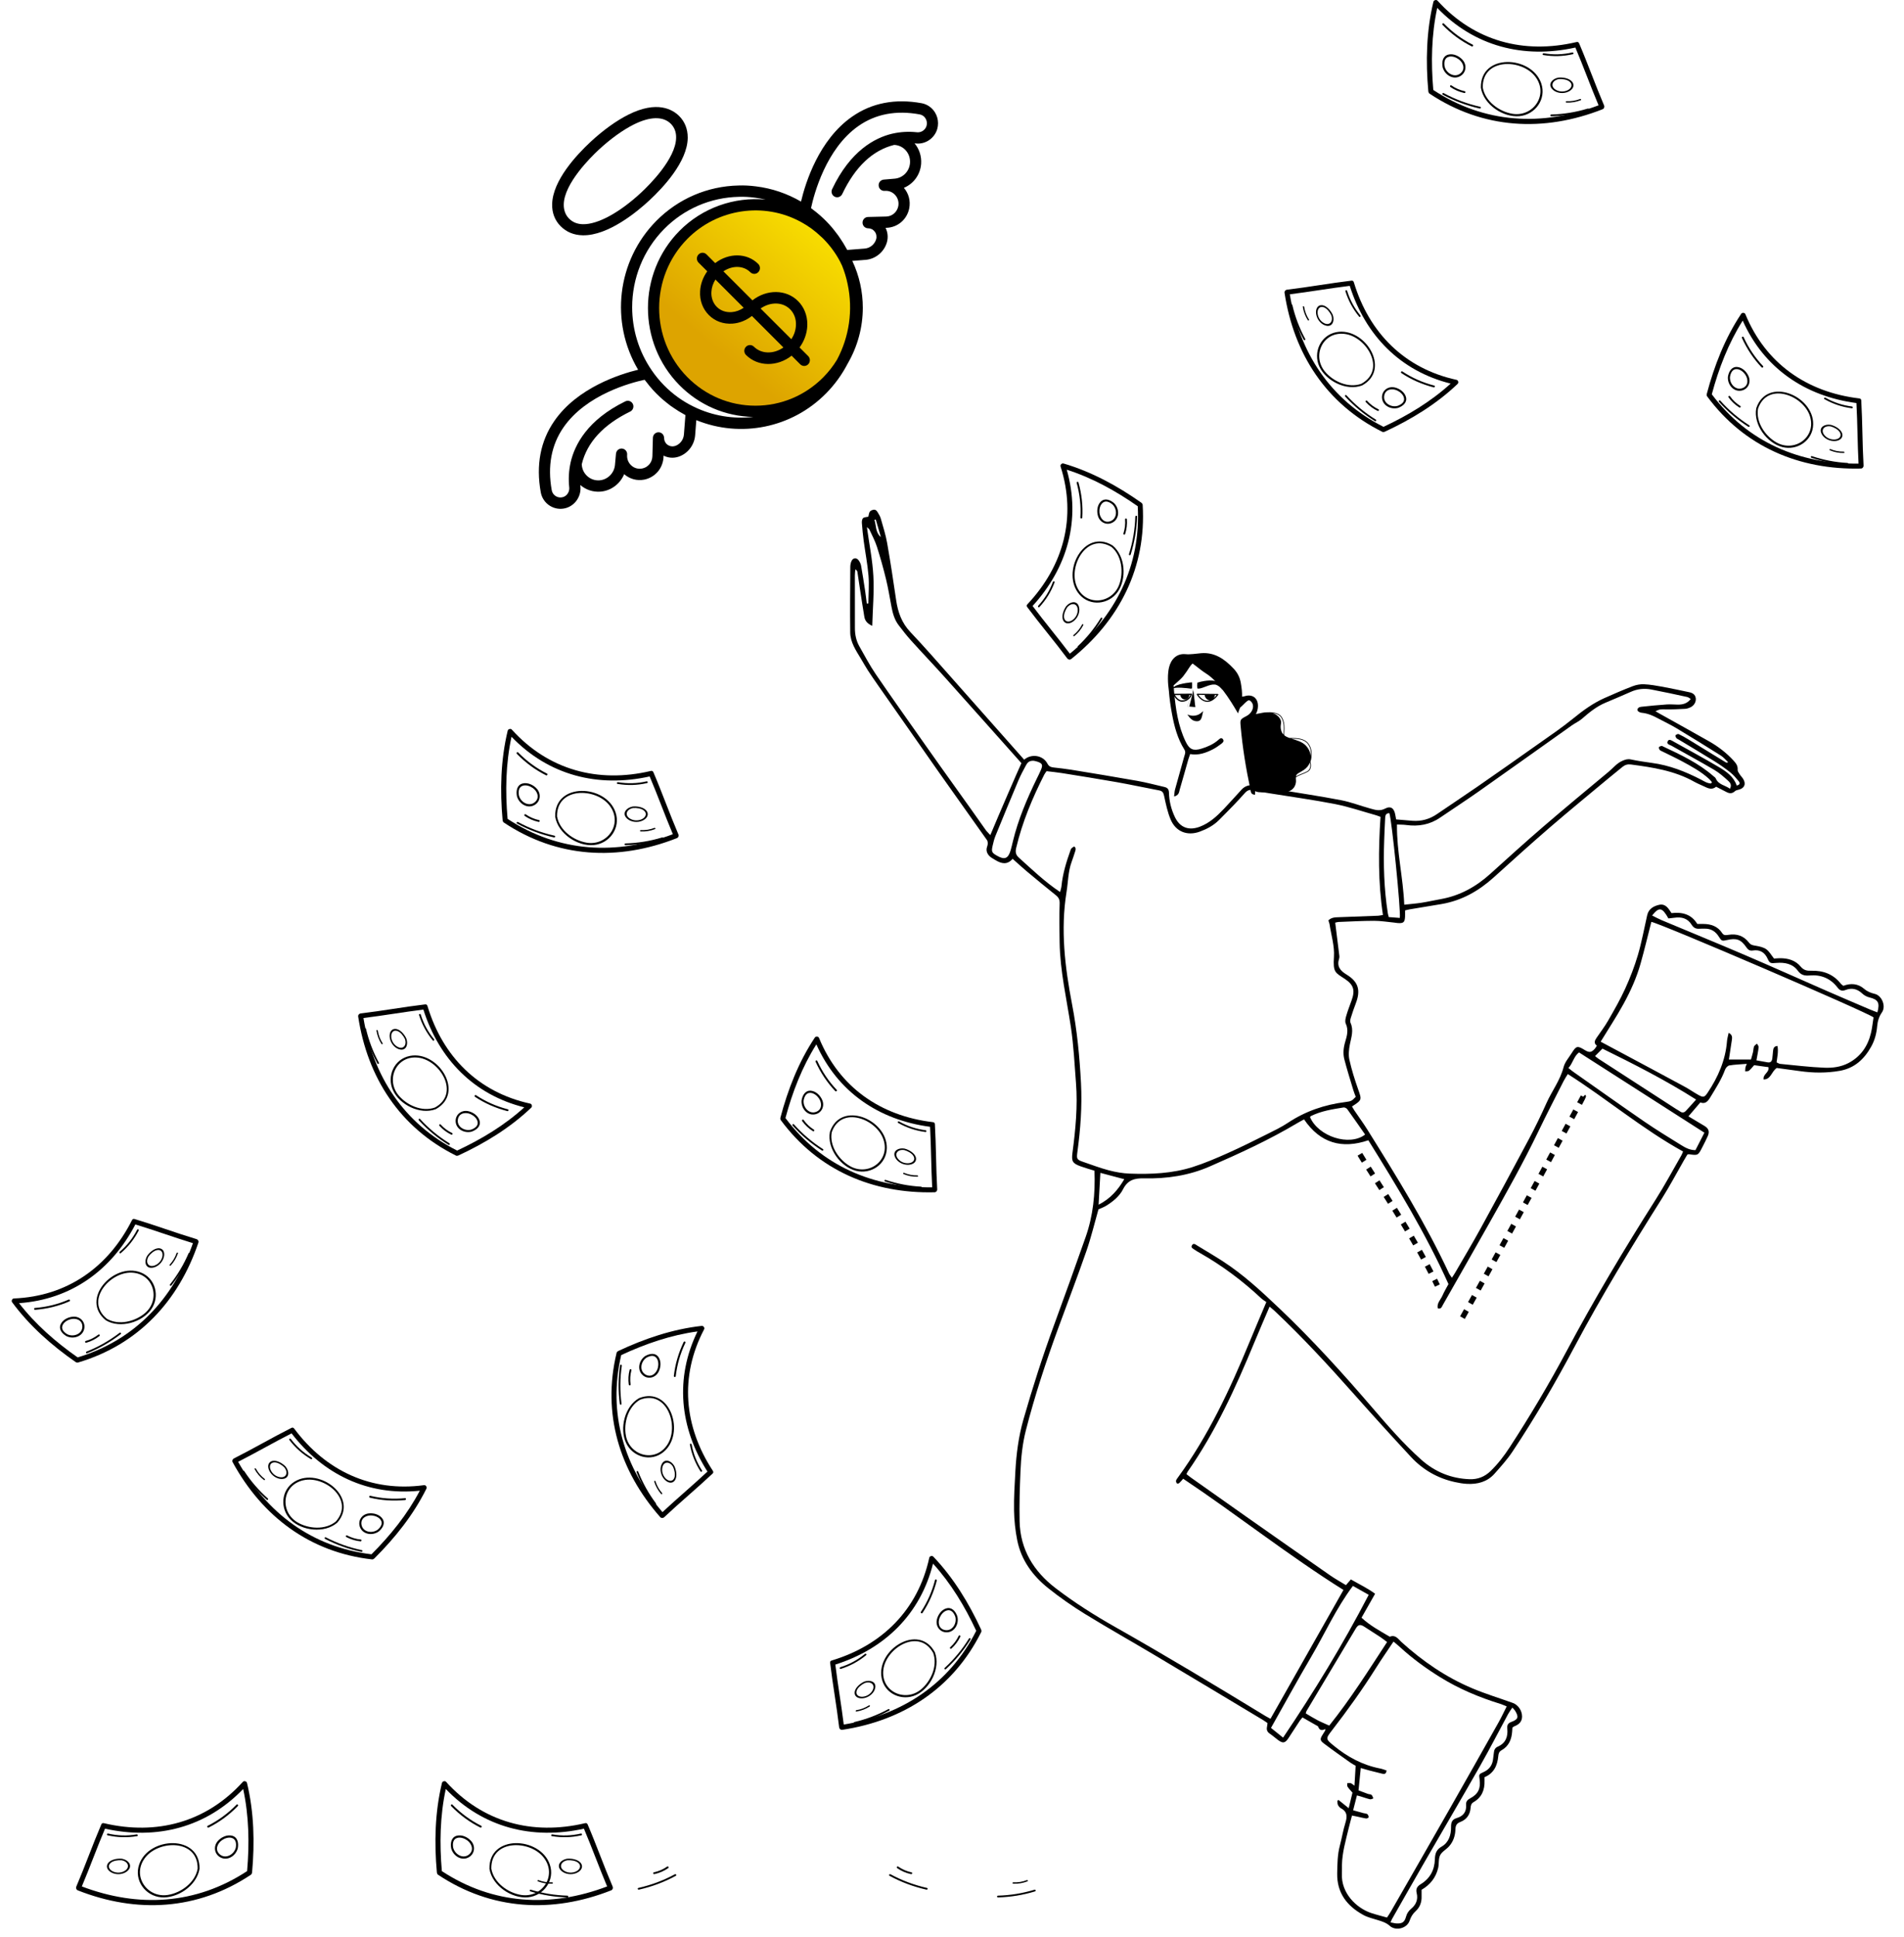 <?xml version="1.0" encoding="UTF-8"?>
<svg xmlns="http://www.w3.org/2000/svg" width="237" height="241" viewBox="0 0 237 241">
  <defs>
    <linearGradient id="lpr51oqipa" x1="22.995%" x2="100%" y1="35.078%" y2="97.859%">
      <stop offset="0%" stop-color="#DDA400"></stop>
      <stop offset="100%" stop-color="#FFED00"></stop>
    </linearGradient>
  </defs>
  <g fill="none" fill-rule="evenodd">
    <g fill="#000" fill-rule="nonzero">
      <path d="M21.09.723c-.03-.127-.115-.194-.211-.214-.098-.039-.212-.027-.306.077C16.121 5.474 10.077 7.07 3.708 5.582c-.012-.003-.023-.003-.034-.005-.12-.039-.25-.006-.315.147C2.29 8.21 1.384 10.76.316 13.245c-.033.076-.034.15-.015.217.02.1.082.193.2.239 7.16 2.803 14.57 2.408 21.05-1.884.086-.057.128-.136.138-.217.005-.016.013-.03.015-.05.328-3.612.243-7.29-.614-10.827zm.01 10.646C14.87 15.434 7.857 15.818.989 13.225c.98-2.313 1.838-4.676 2.822-6.987 6.296 1.391 12.312-.14 16.81-4.797.709 3.253.768 6.618.479 9.928z" transform="scale(-1 1) rotate(50 -163.17 57.132)"></path>
      <path d="M15.304 11.11c.001-.007.005-.013.005-.02.091-4.18-6.167-3.911-7.342-.53-.668 1.922.747 3.8 2.648 3.977 1.961.182 4.34-1.373 4.689-3.416v-.011zm-3.821 3.138c-2.547.422-4.47-2.318-2.788-4.502 1.673-2.17 6.453-2.246 6.386 1.332-.3 1.69-2.018 2.91-3.598 3.17zM4.885 11.66c.654.199 1.434.016 1.812-.47.443-.572-.078-1.183-.823-1.314-.006-.002-.012 0-.018 0l-.012-.003c-.627-.054-1.466.128-1.725.638-.257.506.183.97.766 1.148zM4.5 10.37c.314-.267.888-.348 1.324-.314.816.15 1.067.866.382 1.284-.424.259-.973.286-1.436.071-.475-.22-.685-.688-.27-1.04zM19.966 8.616c.114-.64-.003-1.34-.686-1.522-.615-.164-1.325.165-1.743.635-.585.658-.421 1.64.377 2.013.849.398 1.82-.234 2.052-1.126zm-2.207.713c-.599-.532-.282-1.306.276-1.693.331-.229.781-.388 1.178-.284.539.14.595.698.507 1.192-.22.846-1.257 1.41-1.961.785zM6.753 14.339c-1.521-.043-3-.283-4.45-.72-.137-.04-.196.164-.06.205 1.473.444 2.967.684 4.51.727.143.004.143-.209 0-.212zM3.153 12.605c.555.216 1.135.314 1.74.288.119-.006.12-.169 0-.164-.571.025-1.122-.062-1.647-.266-.108-.042-.202.1-.093.142zM19.825 11.755c-1.386.748-2.859 1.296-4.43 1.649-.15.033-.086.24.064.206 1.591-.357 3.086-.913 4.488-1.67.132-.071.011-.257-.122-.185zM18.893 10.822c-.49.337-1.027.57-1.62.7-.15.033-.086.246.063.213.61-.134 1.174-.375 1.678-.721.122-.084.003-.276-.12-.192zM16.418 6.101c1.31-.651 2.495-1.52 3.55-2.593.106-.107-.051-.28-.156-.173-1.043 1.06-2.214 1.912-3.506 2.556-.13.063-.017.275.112.21zM7.647 6.934c-1.162.194-2.306.16-3.452-.1-.152-.034-.217.175-.065.209 1.187.268 2.379.3 3.582.1.153-.026.088-.235-.065-.21z" transform="scale(-1 1) rotate(50 -163.17 57.132)"></path>
    </g>
    <g fill="#000" fill-rule="nonzero">
      <path d="M20.802.427c-.03-.127-.115-.194-.212-.215-.097-.038-.211-.026-.305.077C15.833 5.177 9.788 6.774 3.42 5.285l-.035-.004c-.119-.039-.249-.006-.315.147-1.068 2.485-1.974 5.036-3.043 7.52-.033.077-.033.151-.015.218.02.1.083.192.2.238 7.161 2.804 14.57 2.409 21.05-1.883.086-.057.129-.136.139-.217.005-.017.013-.03.015-.05.328-3.612.243-7.291-.614-10.828zm.01 10.646C14.582 15.137 7.569 15.522.7 12.928c.98-2.312 1.838-4.675 2.822-6.986 6.296 1.391 12.312-.141 16.81-4.797.71 3.253.768 6.618.48 9.928z" transform="rotate(60 -75.519 108.364)"></path>
      <path d="M15.016 10.813c0-.006.004-.012.004-.02.092-4.18-6.167-3.91-7.341-.53-.668 1.923.746 3.801 2.648 3.978 1.96.182 4.34-1.373 4.689-3.416v-.012zm-3.821 3.14c-2.548.421-4.471-2.32-2.789-4.503 1.673-2.17 6.454-2.246 6.386 1.331-.3 1.691-2.018 2.91-3.597 3.171zM4.597 11.363c.654.2 1.433.017 1.811-.47.444-.571-.077-1.182-.822-1.313-.007-.002-.012 0-.019 0-.004-.001-.007-.003-.012-.003-.626-.054-1.465.127-1.725.638-.257.506.183.97.767 1.148zm-.385-1.288c.313-.267.887-.348 1.324-.315.815.15 1.067.867.382 1.284-.424.26-.973.287-1.437.072-.474-.22-.684-.688-.27-1.04zM19.677 8.32c.114-.64-.003-1.341-.685-1.523-.615-.163-1.325.166-1.743.636-.585.657-.422 1.64.377 2.013.848.398 1.819-.235 2.051-1.126zm-2.206.713c-.6-.532-.282-1.306.276-1.693.33-.23.78-.388 1.177-.284.54.14.596.698.508 1.192-.22.846-1.258 1.41-1.961.785zM6.465 14.043c-1.522-.043-3-.283-4.45-.72-.137-.041-.197.164-.06.205 1.472.443 2.967.683 4.509.727.144.003.144-.209 0-.212zM2.865 12.309c.555.215 1.135.314 1.74.287.118-.005.12-.168 0-.163-.572.025-1.123-.062-1.647-.266-.108-.042-.202.1-.093.142zM19.536 11.459c-1.385.748-2.858 1.296-4.43 1.648-.149.034-.086.24.065.207 1.59-.357 3.085-.913 4.487-1.67.132-.071.012-.257-.122-.185zM18.605 10.526c-.49.337-1.027.57-1.621.7-.15.033-.086.245.064.213.61-.134 1.173-.375 1.677-.722.122-.084.004-.276-.12-.19zM16.13 5.805c1.31-.651 2.495-1.52 3.55-2.594.106-.106-.051-.28-.156-.173C18.48 4.1 17.31 4.951 16.018 5.595c-.13.063-.017.275.111.21zM7.359 6.638c-1.162.193-2.306.16-3.452-.1-.152-.034-.217.175-.065.209 1.186.268 2.378.3 3.581.1.153-.026.089-.235-.064-.21z" transform="rotate(60 -75.519 108.364)"></path>
    </g>
    <g fill="#000" fill-rule="nonzero">
      <path d="M20.802.427c-.03-.127-.115-.194-.212-.215-.097-.038-.211-.026-.305.077C15.833 5.177 9.788 6.774 3.42 5.285l-.035-.004c-.119-.039-.249-.006-.315.147-1.068 2.485-1.974 5.036-3.043 7.52-.033.077-.033.151-.015.218.02.1.083.192.2.238 7.161 2.804 14.57 2.409 21.05-1.883.086-.057.129-.136.139-.217.005-.017.013-.03.015-.05.328-3.612.243-7.291-.614-10.828zm.01 10.646C14.582 15.137 7.569 15.522.7 12.928c.98-2.312 1.838-4.675 2.822-6.986 6.296 1.391 12.312-.141 16.81-4.797.71 3.253.768 6.618.48 9.928z" transform="rotate(60 60.113 163.204)"></path>
      <path d="M15.016 10.813c0-.006.004-.012.004-.02.092-4.18-6.167-3.91-7.341-.53-.668 1.923.746 3.801 2.648 3.978 1.96.182 4.34-1.373 4.689-3.416v-.012zm-3.821 3.14c-2.548.421-4.471-2.32-2.789-4.503 1.673-2.17 6.454-2.246 6.386 1.331-.3 1.691-2.018 2.91-3.597 3.171zM4.597 11.363c.654.2 1.433.017 1.811-.47.444-.571-.077-1.182-.822-1.313-.007-.002-.012 0-.019 0-.004-.001-.007-.003-.012-.003-.626-.054-1.465.127-1.725.638-.257.506.183.97.767 1.148zm-.385-1.288c.313-.267.887-.348 1.324-.315.815.15 1.067.867.382 1.284-.424.26-.973.287-1.437.072-.474-.22-.684-.688-.27-1.04zM19.677 8.32c.114-.64-.003-1.341-.685-1.523-.615-.163-1.325.166-1.743.636-.585.657-.422 1.64.377 2.013.848.398 1.819-.235 2.051-1.126zm-2.206.713c-.6-.532-.282-1.306.276-1.693.33-.23.78-.388 1.177-.284.54.14.596.698.508 1.192-.22.846-1.258 1.41-1.961.785zM6.465 14.043c-1.522-.043-3-.283-4.45-.72-.137-.041-.197.164-.06.205 1.472.443 2.967.683 4.509.727.144.003.144-.209 0-.212zM2.865 12.309c.555.215 1.135.314 1.74.287.118-.005.12-.168 0-.163-.572.025-1.123-.062-1.647-.266-.108-.042-.202.1-.093.142zM19.536 11.459c-1.385.748-2.858 1.296-4.43 1.648-.149.034-.086.24.065.207 1.59-.357 3.085-.913 4.487-1.67.132-.071.012-.257-.122-.185zM18.605 10.526c-.49.337-1.027.57-1.621.7-.15.033-.086.245.064.213.61-.134 1.173-.375 1.677-.722.122-.084.004-.276-.12-.19zM16.13 5.805c1.31-.651 2.495-1.52 3.55-2.594.106-.106-.051-.28-.156-.173C18.48 4.1 17.31 4.951 16.018 5.595c-.13.063-.017.275.111.21zM7.359 6.638c-1.162.193-2.306.16-3.452-.1-.152-.034-.217.175-.065.209 1.186.268 2.378.3 3.581.1.153-.026.089-.235-.064-.21z" transform="rotate(60 60.113 163.204)"></path>
    </g>
    <g fill="#000" fill-rule="nonzero">
      <path d="M21.28.241c-.033-.13-.119-.2-.218-.22-.1-.04-.216-.027-.312.079C16.196 5.128 10.013 6.77 3.498 5.24c-.012-.003-.024-.003-.035-.005-.122-.04-.255-.006-.322.151-1.093 2.556-2.02 5.18-3.113 7.737-.034.078-.035.155-.015.223.02.103.084.198.205.246 7.324 2.884 14.903 2.477 21.532-1.938.088-.059.13-.14.141-.223.005-.017.014-.032.016-.052.335-3.715.248-7.5-.628-11.138zm.009 10.953C14.917 15.374 7.743 15.77.716 13.102c1.002-2.379 1.88-4.81 2.887-7.187 6.44 1.43 12.594-.145 17.195-4.935.726 3.346.786 6.808.49 10.214z" transform="matrix(-1 0 0 1 84.47 90.682)"></path>
      <path d="M15.36 10.926c0-.007.005-.012.005-.02.093-4.3-6.309-4.024-7.51-.545-.684 1.977.764 3.91 2.709 4.09 2.005.188 4.44-1.411 4.796-3.513v-.012zm-3.909 3.23c-2.605.433-4.573-2.386-2.852-4.632 1.711-2.233 6.602-2.311 6.532 1.37-.306 1.739-2.064 2.993-3.68 3.261zM4.702 11.492c.67.205 1.467.017 1.853-.483.454-.589-.079-1.217-.841-1.352-.007-.002-.013 0-.02 0-.004 0-.007-.003-.012-.003-.64-.055-1.498.131-1.764.657-.263.52.187.998.784 1.18zm-.394-1.325c.32-.275.908-.359 1.354-.324.835.155 1.092.891.392 1.321-.434.267-.996.294-1.47.074-.485-.227-.7-.708-.276-1.071zM20.128 8.36c.117-.658-.003-1.378-.7-1.565-.63-.168-1.356.17-1.784.654-.598.676-.43 1.687.386 2.07.868.41 1.86-.24 2.098-1.158zm-2.257.735c-.613-.547-.288-1.344.283-1.742.338-.236.798-.4 1.204-.292.552.144.61.718.52 1.226-.226.87-1.287 1.45-2.007.808zM6.613 14.248c-1.556-.044-3.069-.29-4.552-.74-.14-.042-.2.168-.06.21 1.505.457 3.033.704 4.61.749.148.003.148-.215.002-.219zM2.93 12.464c.568.222 1.161.324 1.78.297.122-.006.123-.174 0-.169-.584.026-1.148-.063-1.684-.273-.11-.043-.207.102-.095.145zM19.984 11.59c-1.417.77-2.924 1.333-4.53 1.696-.154.035-.09.247.065.213 1.627-.368 3.156-.94 4.59-1.719.135-.073.012-.264-.125-.19zM19.031 10.63c-.5.347-1.05.587-1.658.72-.152.034-.087.253.065.22.625-.138 1.2-.386 1.716-.743.126-.086.004-.284-.123-.196zM16.5 5.774c1.34-.67 2.552-1.563 3.632-2.668.108-.11-.053-.288-.16-.178-1.068 1.091-2.265 1.967-3.587 2.63-.133.065-.018.282.114.216zM7.528 6.63c-1.189.2-2.36.165-3.532-.102-.155-.035-.221.18-.066.215 1.214.276 2.433.308 3.664.102.156-.026.09-.24-.067-.214z" transform="matrix(-1 0 0 1 84.47 90.682)"></path>
    </g>
    <g fill="#000" fill-rule="nonzero">
      <path d="M21.28.241c-.033-.13-.119-.2-.218-.22-.1-.04-.216-.027-.312.079C16.196 5.128 10.013 6.77 3.498 5.24c-.012-.003-.024-.003-.035-.005-.122-.04-.255-.006-.322.151-1.093 2.556-2.02 5.18-3.113 7.737-.034.078-.035.155-.015.223.02.103.084.198.205.246 7.324 2.884 14.903 2.477 21.532-1.938.088-.059.13-.14.141-.223.005-.017.014-.032.016-.052.335-3.715.248-7.5-.628-11.138zm.009 10.953C14.917 15.374 7.743 15.77.716 13.102c1.002-2.379 1.88-4.81 2.887-7.187 6.44 1.43 12.594-.145 17.195-4.935.726 3.346.786 6.808.49 10.214z" transform="matrix(-1 0 0 1 199.698 0)"></path>
      <path d="M15.36 10.926c0-.007.005-.012.005-.02.093-4.3-6.309-4.024-7.51-.545-.684 1.977.764 3.91 2.709 4.09 2.005.188 4.44-1.411 4.796-3.513v-.012zm-3.909 3.23c-2.605.433-4.573-2.386-2.852-4.632 1.711-2.233 6.602-2.311 6.532 1.37-.306 1.739-2.064 2.993-3.68 3.261zM4.702 11.492c.67.205 1.467.017 1.853-.483.454-.589-.079-1.217-.841-1.352-.007-.002-.013 0-.02 0-.004 0-.007-.003-.012-.003-.64-.055-1.498.131-1.764.657-.263.52.187.998.784 1.18zm-.394-1.325c.32-.275.908-.359 1.354-.324.835.155 1.092.891.392 1.321-.434.267-.996.294-1.47.074-.485-.227-.7-.708-.276-1.071zM20.128 8.36c.117-.658-.003-1.378-.7-1.565-.63-.168-1.356.17-1.784.654-.598.676-.43 1.687.386 2.07.868.41 1.86-.24 2.098-1.158zm-2.257.735c-.613-.547-.288-1.344.283-1.742.338-.236.798-.4 1.204-.292.552.144.61.718.52 1.226-.226.87-1.287 1.45-2.007.808zM6.613 14.248c-1.556-.044-3.069-.29-4.552-.74-.14-.042-.2.168-.06.21 1.505.457 3.033.704 4.61.749.148.003.148-.215.002-.219zM2.93 12.464c.568.222 1.161.324 1.78.297.122-.006.123-.174 0-.169-.584.026-1.148-.063-1.684-.273-.11-.043-.207.102-.095.145zM19.984 11.59c-1.417.77-2.924 1.333-4.53 1.696-.154.035-.09.247.065.213 1.627-.368 3.156-.94 4.59-1.719.135-.073.012-.264-.125-.19zM19.031 10.63c-.5.347-1.05.587-1.658.72-.152.034-.087.253.065.22.625-.138 1.2-.386 1.716-.743.126-.086.004-.284-.123-.196zM16.5 5.774c1.34-.67 2.552-1.563 3.632-2.668.108-.11-.053-.288-.16-.178-1.068 1.091-2.265 1.967-3.587 2.63-.133.065-.018.282.114.216zM7.528 6.63c-1.189.2-2.36.165-3.532-.102-.155-.035-.221.18-.066.215 1.214.276 2.433.308 3.664.102.156-.026.09-.24-.067-.214z" transform="matrix(-1 0 0 1 199.698 0)"></path>
    </g>
    <g fill="#000" fill-rule="nonzero">
      <path d="M20.922.48c-.031-.126-.116-.193-.212-.213-.098-.039-.212-.027-.306.077C15.953 5.232 9.908 6.829 3.54 5.34c-.013-.003-.024-.003-.035-.005-.12-.039-.25-.006-.315.147-1.068 2.485-1.975 5.036-3.043 7.521-.033.076-.034.15-.015.217.02.1.082.193.2.239 7.16 2.803 14.57 2.408 21.05-1.884.086-.057.128-.136.138-.216.005-.017.014-.031.015-.051.328-3.612.243-7.29-.613-10.827zm.01 10.648C14.701 15.192 7.688 15.576.82 12.983c.98-2.313 1.838-4.676 2.822-6.987 6.296 1.391 12.312-.14 16.81-4.797.709 3.253.768 6.618.48 9.928z" transform="scale(-1 1) rotate(-20 324.447 411.702)"></path>
      <path d="M15.135 10.868c.001-.007.005-.013.005-.02.091-4.18-6.167-3.911-7.342-.53-.668 1.922.747 3.8 2.648 3.977 1.961.182 4.341-1.373 4.69-3.416 0-.004-.002-.008 0-.011zm-3.82 3.138c-2.548.422-4.472-2.318-2.79-4.502 1.674-2.17 6.455-2.246 6.387 1.332-.3 1.69-2.018 2.91-3.598 3.17zM4.716 11.417c.654.2 1.434.017 1.812-.47.444-.571-.077-1.182-.823-1.313-.006-.002-.012 0-.018 0-.005 0-.008-.003-.012-.003-.626-.054-1.466.128-1.725.638-.257.506.183.97.766 1.148zm-.385-1.288c.314-.266.888-.348 1.324-.314.816.15 1.067.866.383 1.284-.425.26-.974.286-1.437.071-.474-.22-.685-.688-.27-1.04zM19.797 8.374c.114-.64-.003-1.34-.685-1.522-.616-.164-1.326.165-1.744.635-.584.658-.421 1.64.377 2.013.849.398 1.82-.234 2.052-1.126zm-2.207.713c-.599-.532-.281-1.306.276-1.693.331-.229.781-.388 1.178-.284.54.14.596.698.507 1.192-.22.846-1.257 1.41-1.96.785zM6.584 14.097c-1.521-.043-3-.283-4.45-.72-.137-.04-.196.164-.06.205 1.473.444 2.967.684 4.51.727.143.004.143-.209 0-.212zM2.984 12.363c.555.216 1.135.314 1.74.288.12-.006.12-.169 0-.164-.571.025-1.122-.061-1.646-.265-.108-.043-.202.099-.094.14zM19.656 11.513c-1.385.748-2.859 1.296-4.43 1.649-.15.033-.086.24.065.206 1.59-.357 3.085-.913 4.487-1.67.132-.071.011-.257-.122-.185zM18.724 10.58c-.49.337-1.027.57-1.62.7-.15.033-.086.246.063.213.611-.134 1.174-.375 1.678-.721.122-.084.004-.276-.12-.192zM16.25 5.86c1.31-.652 2.494-1.52 3.55-2.594.106-.107-.052-.28-.157-.173-1.043 1.06-2.214 1.912-3.506 2.556-.13.063-.017.275.112.21zM7.478 6.692c-1.161.194-2.306.16-3.452-.1-.152-.034-.216.175-.065.209 1.187.268 2.379.3 3.582.1.153-.026.088-.234-.065-.21z" transform="scale(-1 1) rotate(-20 324.447 411.702)"></path>
    </g>
    <g fill="#000" fill-rule="nonzero">
      <path d="M20.922.48c-.031-.126-.116-.193-.212-.213-.098-.039-.212-.027-.306.077C15.953 5.232 9.908 6.829 3.54 5.34c-.013-.003-.024-.003-.035-.005-.12-.039-.25-.006-.315.147-1.068 2.485-1.975 5.036-3.043 7.521-.033.076-.034.15-.015.217.02.1.082.193.2.239 7.16 2.803 14.57 2.408 21.05-1.884.086-.057.128-.136.138-.216.005-.017.014-.031.015-.051.328-3.612.243-7.29-.613-10.827zm.01 10.648C14.701 15.192 7.688 15.576.82 12.983c.98-2.313 1.838-4.676 2.822-6.987 6.296 1.391 12.312-.14 16.81-4.797.709 3.253.768 6.618.48 9.928z" transform="scale(-1 1) rotate(-20 11.472 693.655)"></path>
      <path d="M15.135 10.868c.001-.007.005-.013.005-.02.091-4.18-6.167-3.911-7.342-.53-.668 1.922.747 3.8 2.648 3.977 1.961.182 4.341-1.373 4.69-3.416 0-.004-.002-.008 0-.011zm-3.82 3.138c-2.548.422-4.472-2.318-2.79-4.502 1.674-2.17 6.455-2.246 6.387 1.332-.3 1.69-2.018 2.91-3.598 3.17zM4.716 11.417c.654.2 1.434.017 1.812-.47.444-.571-.077-1.182-.823-1.313-.006-.002-.012 0-.018 0-.005 0-.008-.003-.012-.003-.626-.054-1.466.128-1.725.638-.257.506.183.97.766 1.148zm-.385-1.288c.314-.266.888-.348 1.324-.314.816.15 1.067.866.383 1.284-.425.26-.974.286-1.437.071-.474-.22-.685-.688-.27-1.04zM19.797 8.374c.114-.64-.003-1.34-.685-1.522-.616-.164-1.326.165-1.744.635-.584.658-.421 1.64.377 2.013.849.398 1.82-.234 2.052-1.126zm-2.207.713c-.599-.532-.281-1.306.276-1.693.331-.229.781-.388 1.178-.284.54.14.596.698.507 1.192-.22.846-1.257 1.41-1.96.785zM6.584 14.097c-1.521-.043-3-.283-4.45-.72-.137-.04-.196.164-.06.205 1.473.444 2.967.684 4.51.727.143.004.143-.209 0-.212zM2.984 12.363c.555.216 1.135.314 1.74.288.12-.006.12-.169 0-.164-.571.025-1.122-.061-1.646-.265-.108-.043-.202.099-.094.14zM19.656 11.513c-1.385.748-2.859 1.296-4.43 1.649-.15.033-.086.24.065.206 1.59-.357 3.085-.913 4.487-1.67.132-.071.011-.257-.122-.185zM18.724 10.58c-.49.337-1.027.57-1.62.7-.15.033-.086.246.063.213.611-.134 1.174-.375 1.678-.721.122-.084.004-.276-.12-.192zM16.25 5.86c1.31-.652 2.494-1.52 3.55-2.594.106-.107-.052-.28-.157-.173-1.043 1.06-2.214 1.912-3.506 2.556-.13.063-.017.275.112.21zM7.478 6.692c-1.161.194-2.306.16-3.452-.1-.152-.034-.216.175-.065.209 1.187.268 2.379.3 3.582.1.153-.026.088-.234-.065-.21z" transform="scale(-1 1) rotate(-20 11.472 693.655)"></path>
    </g>
    <g fill="#000" fill-rule="nonzero">
      <path d="M21.28.241c-.033-.13-.119-.2-.218-.22-.1-.04-.216-.027-.312.079C16.196 5.128 10.013 6.77 3.498 5.24c-.012-.003-.024-.003-.035-.005-.122-.04-.255-.006-.322.151-1.093 2.556-2.02 5.18-3.113 7.737-.034.078-.035.155-.015.223.02.103.084.198.205.246 7.324 2.884 14.903 2.477 21.532-1.938.088-.059.13-.14.141-.223.005-.017.014-.032.016-.052.335-3.715.248-7.5-.628-11.138zm.009 10.953C14.917 15.374 7.743 15.77.716 13.102c1.002-2.379 1.88-4.81 2.887-7.187 6.44 1.43 12.594-.145 17.195-4.935.726 3.346.786 6.808.49 10.214z" transform="translate(9.47 221.59)"></path>
      <path d="M15.36 10.926c0-.007.005-.012.005-.02.093-4.3-6.309-4.024-7.51-.545-.684 1.977.764 3.91 2.709 4.09 2.005.188 4.44-1.411 4.796-3.513v-.012zm-3.909 3.23c-2.605.433-4.573-2.386-2.852-4.632 1.711-2.233 6.602-2.311 6.532 1.37-.306 1.739-2.064 2.993-3.68 3.261zM4.702 11.492c.67.205 1.467.017 1.853-.483.454-.589-.079-1.217-.841-1.352-.007-.002-.013 0-.02 0-.004 0-.007-.003-.012-.003-.64-.055-1.498.131-1.764.657-.263.52.187.998.784 1.18zm-.394-1.325c.32-.275.908-.359 1.354-.324.835.155 1.092.891.392 1.321-.434.267-.996.294-1.47.074-.485-.227-.7-.708-.276-1.071zM20.128 8.36c.117-.658-.003-1.378-.7-1.565-.63-.168-1.356.17-1.784.654-.598.676-.43 1.687.386 2.07.868.41 1.86-.24 2.098-1.158zm-2.257.735c-.613-.547-.288-1.344.283-1.742.338-.236.798-.4 1.204-.292.552.144.61.718.52 1.226-.226.87-1.287 1.45-2.007.808zM61.158 14.248c-1.556-.044-3.068-.29-4.552-.74-.14-.042-.2.168-.06.21 1.505.457 3.034.704 4.611.749.148.003.148-.215.001-.219zM57.476 12.464c.567.222 1.16.324 1.78.297.121-.006.122-.174 0-.169-.585.026-1.149-.063-1.685-.273-.11-.043-.206.102-.095.145zM74.53 11.59c-1.417.77-2.924 1.333-4.531 1.696-.154.035-.089.247.065.213 1.627-.368 3.156-.94 4.59-1.719.136-.073.012-.264-.124-.19zM73.577 10.63c-.501.347-1.051.587-1.658.72-.153.034-.088.253.065.22.625-.138 1.2-.386 1.716-.743.125-.086.004-.284-.123-.196zM16.5 5.774c1.34-.67 2.552-1.563 3.632-2.668.108-.11-.053-.288-.16-.178-1.068 1.091-2.265 1.967-3.587 2.63-.133.065-.018.282.114.216zM7.528 6.63c-1.189.2-2.36.165-3.532-.102-.155-.035-.221.18-.066.215 1.214.276 2.433.308 3.664.102.156-.026.09-.24-.067-.214z" transform="translate(9.47 221.59)"></path>
    </g>
    <g fill="#000" fill-rule="nonzero">
      <path d="M21.049.354c-.031-.127-.116-.194-.212-.214-.098-.039-.212-.027-.306.077C16.08 5.105 10.035 6.702 3.667 5.213c-.013-.003-.024-.003-.035-.005-.12-.039-.25-.006-.315.147C2.249 7.84 1.342 10.391.274 12.876c-.033.076-.034.15-.015.217.02.1.082.193.2.239 7.16 2.804 14.57 2.408 21.05-1.883.086-.058.128-.137.138-.217.005-.017.014-.031.015-.051.328-3.612.243-7.29-.613-10.827zM21.059 11c-6.23 4.064-13.243 4.448-20.112 1.855.98-2.313 1.838-4.676 2.822-6.987 6.296 1.391 12.312-.14 16.81-4.797.709 3.253.768 6.618.48 9.929z" transform="scale(-1 1) rotate(-70 84.396 160.047)"></path>
      <path d="M15.262 10.74c.001-.006.005-.012.005-.02.091-4.179-6.167-3.91-7.342-.529-.668 1.922.747 3.8 2.648 3.977 1.961.182 4.341-1.373 4.69-3.416 0-.004-.002-.008 0-.011zm-3.82 3.14c-2.548.421-4.472-2.32-2.79-4.503 1.674-2.17 6.454-2.246 6.387 1.332-.3 1.69-2.018 2.91-3.598 3.17zM4.843 11.29c.654.2 1.434.017 1.812-.47.444-.571-.077-1.182-.823-1.313-.006-.002-.012 0-.018 0-.005 0-.008-.003-.012-.003-.626-.054-1.466.128-1.725.638-.257.506.183.97.766 1.148zm-.385-1.288c.314-.266.888-.348 1.324-.314.816.15 1.067.866.382 1.284-.424.26-.973.286-1.436.072-.474-.221-.685-.689-.27-1.042zM19.924 8.247c.114-.64-.003-1.34-.685-1.522-.616-.164-1.326.165-1.744.635-.584.658-.421 1.64.377 2.013.849.398 1.82-.234 2.052-1.126zm-2.207.713c-.599-.532-.281-1.306.276-1.693.331-.229.781-.388 1.178-.284.54.14.596.698.507 1.192-.22.846-1.257 1.41-1.96.785zM6.711 13.97c-1.521-.043-3-.283-4.45-.72-.137-.04-.196.164-.06.205 1.473.444 2.967.684 4.51.727.143.004.143-.209 0-.212zM3.111 12.236c.555.216 1.135.314 1.74.288.119-.006.12-.169 0-.164-.571.025-1.122-.061-1.646-.265-.108-.043-.202.099-.094.14zM19.783 11.386c-1.386.748-2.859 1.296-4.43 1.649-.15.033-.086.24.065.206 1.59-.357 3.085-.913 4.487-1.67.132-.07.011-.257-.122-.185zM18.851 10.453c-.49.337-1.027.57-1.62.7-.15.033-.086.246.063.214.611-.134 1.174-.376 1.678-.722.122-.084.004-.276-.12-.192zM16.376 5.733c1.31-.652 2.495-1.52 3.551-2.594.106-.107-.052-.28-.157-.173-1.043 1.06-2.214 1.912-3.506 2.556-.13.063-.017.275.112.21zM7.605 6.565c-1.161.194-2.306.16-3.452-.1-.152-.034-.216.175-.065.21 1.187.267 2.379.299 3.582.099.153-.026.088-.234-.065-.21z" transform="scale(-1 1) rotate(-70 84.396 160.047)"></path>
    </g>
    <g fill="#000" fill-rule="nonzero">
      <path d="M74.46.241c-.03-.13-.117-.2-.216-.22-.1-.04-.216-.027-.312.079C69.378 5.128 63.194 6.77 56.68 5.24c-.012-.003-.024-.003-.035-.005-.122-.04-.255-.006-.322.151-1.093 2.556-2.02 5.18-3.113 7.737-.034.078-.035.155-.016.223.02.103.085.198.206.246 7.324 2.884 14.903 2.477 21.531-1.938.089-.059.132-.14.142-.223.005-.017.014-.032.016-.052.335-3.715.248-7.5-.628-11.138zm.01 10.953c-6.37 4.18-13.546 4.576-20.572 1.908 1.002-2.379 1.88-4.81 2.887-7.187C63.225 7.345 69.379 5.77 73.98.98c.725 3.346.786 6.808.49 10.214z" transform="matrix(-1 0 0 1 129.47 221.59)"></path>
      <path d="M68.542 10.926c0-.007.004-.012.004-.02.094-4.3-6.308-4.024-7.51-.545-.683 1.977.764 3.91 2.71 4.09 2.005.188 4.44-1.411 4.796-3.513v-.012zm-3.909 3.23c-2.606.433-4.573-2.386-2.852-4.632 1.711-2.233 6.601-2.311 6.532 1.37-.306 1.739-2.064 2.993-3.68 3.261zM57.884 11.492c.669.205 1.467.017 1.853-.483.454-.589-.079-1.217-.841-1.352-.007-.002-.013 0-.02 0-.004 0-.007-.003-.012-.003-.64-.055-1.499.131-1.764.657-.263.52.187.998.784 1.18zm-.394-1.325c.32-.275.908-.359 1.354-.324.835.155 1.092.891.391 1.321-.434.267-.995.294-1.469.074-.485-.227-.7-.708-.276-1.071zM73.31 8.36c.117-.658-.003-1.378-.7-1.565-.63-.168-1.356.17-1.784.654-.598.676-.431 1.687.386 2.07.868.41 1.86-.24 2.098-1.158zm-2.257.735c-.613-.547-.288-1.344.283-1.742.338-.236.798-.4 1.204-.292.552.144.61.718.519 1.226-.225.87-1.286 1.45-2.006.808zM5.25 14.248c-1.557-.044-3.07-.29-4.553-.74-.14-.042-.2.168-.06.21 1.505.457 3.034.704 4.611.749.148.003.148-.215.001-.219zM1.567 12.464c.567.222 1.16.324 1.78.297.121-.006.122-.174 0-.169-.585.026-1.149-.063-1.685-.273-.11-.043-.206.102-.095.145zM18.62 11.59c-1.417.77-2.923 1.333-4.53 1.696-.154.035-.09.247.065.213 1.627-.368 3.156-.94 4.59-1.719.136-.073.012-.264-.124-.19zM17.668 10.63c-.501.347-1.051.587-1.658.72-.153.034-.088.253.065.22.625-.138 1.2-.386 1.716-.743.125-.086.004-.284-.123-.196zM69.681 5.774c1.34-.67 2.552-1.563 3.632-2.668.108-.11-.053-.288-.16-.178-1.067 1.091-2.264 1.967-3.586 2.63-.133.065-.018.282.114.216zM60.71 6.63c-1.19.2-2.36.165-3.532-.102-.155-.035-.222.18-.066.215 1.213.276 2.433.308 3.663.102.157-.026.09-.24-.066-.214z" transform="matrix(-1 0 0 1 129.47 221.59)"></path>
    </g>
    <g fill="#000" fill-rule="nonzero">
      <path d="M21.29.523c-.03-.127-.115-.194-.211-.214-.098-.039-.212-.027-.306.077C16.322 5.274 10.277 6.87 3.91 5.382c-.013-.003-.024-.003-.035-.005-.12-.039-.25-.006-.315.147C2.49 8.01 1.584 10.56.516 13.045c-.033.076-.034.15-.015.217.02.1.082.193.2.239 7.16 2.803 14.57 2.408 21.05-1.884.086-.057.128-.136.138-.217.005-.017.013-.03.015-.05.328-3.612.243-7.291-.614-10.827zm.01 10.646c-6.229 4.065-13.242 4.449-20.111 1.855.98-2.312 1.838-4.675 2.822-6.986 6.296 1.391 12.312-.14 16.81-4.797.709 3.253.768 6.618.479 9.928z" transform="rotate(40 -216.527 136.53)"></path>
      <path d="M15.504 10.91c.001-.007.005-.013.005-.02.091-4.18-6.167-3.911-7.342-.53-.668 1.922.747 3.8 2.648 3.977 1.961.182 4.34-1.373 4.689-3.416v-.012zm-3.82 3.138c-2.548.422-4.472-2.318-2.79-4.502 1.674-2.17 6.454-2.246 6.387 1.332-.3 1.69-2.018 2.91-3.598 3.17zM5.085 11.459c.654.2 1.434.017 1.812-.47.443-.571-.078-1.182-.823-1.313-.006-.002-.012 0-.018 0l-.012-.003c-.627-.054-1.466.128-1.725.638-.257.506.183.97.766 1.148zM4.7 10.171c.314-.267.888-.348 1.324-.314.816.15 1.067.866.382 1.284-.424.259-.973.286-1.436.071-.475-.22-.685-.688-.27-1.04zM20.166 8.416c.114-.64-.003-1.34-.686-1.523-.615-.163-1.325.166-1.743.636-.584.657-.421 1.64.377 2.013.849.398 1.82-.234 2.052-1.126zm-2.207.713c-.599-.532-.281-1.306.276-1.693.331-.229.781-.388 1.178-.284.539.14.596.698.507 1.192-.22.846-1.257 1.41-1.96.785h-.001zM6.953 14.139c-1.521-.043-3-.283-4.45-.72-.137-.041-.196.164-.06.205 1.473.444 2.967.683 4.51.727.143.004.143-.209 0-.212zM3.353 12.405c.555.216 1.135.314 1.74.288.119-.006.12-.169 0-.164-.571.025-1.122-.062-1.646-.266-.109-.042-.202.1-.094.142zM20.025 11.555c-1.386.748-2.859 1.296-4.43 1.648-.15.034-.086.24.064.207 1.591-.357 3.086-.913 4.488-1.67.132-.071.011-.257-.122-.185zM19.093 10.622c-.49.337-1.027.57-1.62.7-.15.033-.086.246.063.213.611-.134 1.174-.375 1.678-.722.122-.083.003-.276-.12-.19zM16.618 5.901c1.31-.651 2.495-1.52 3.55-2.593.107-.107-.051-.28-.156-.173-1.043 1.06-2.214 1.912-3.506 2.556-.13.063-.017.275.112.21zM7.847 6.734c-1.162.194-2.306.16-3.452-.1-.152-.034-.216.175-.065.209 1.187.268 2.379.3 3.582.1.153-.026.088-.235-.065-.21z" transform="rotate(40 -216.527 136.53)"></path>
    </g>
    <g fill="#000" fill-rule="nonzero">
      <path d="M21.292.234C21.26.107 21.176.041 21.08.02c-.098-.038-.212-.026-.306.077C16.323 4.985 10.278 6.582 3.91 5.093c-.013-.003-.024-.003-.035-.005-.12-.038-.25-.005-.315.148C2.492 7.72 1.585 10.27.517 12.756c-.033.077-.034.15-.015.218.02.1.082.192.2.238 7.16 2.804 14.57 2.409 21.05-1.883.086-.057.128-.136.138-.217.005-.017.013-.031.015-.05.328-3.612.243-7.291-.614-10.828zm.009 10.647c-6.229 4.064-13.242 4.448-20.111 1.855.98-2.312 1.838-4.676 2.822-6.986 6.296 1.39 12.312-.141 16.81-4.797.709 3.252.768 6.618.479 9.928z" transform="rotate(-30 429.7 -80.12)"></path>
      <path d="M15.505 10.621c.001-.007.005-.012.005-.02.091-4.18-6.167-3.91-7.342-.53-.668 1.923.747 3.8 2.648 3.977 1.961.183 4.341-1.372 4.69-3.416 0-.003-.002-.007 0-.01zm-3.82 3.139c-2.548.422-4.472-2.319-2.79-4.502 1.674-2.17 6.454-2.246 6.387 1.331-.3 1.691-2.018 2.91-3.598 3.171zM5.086 11.17c.654.2 1.434.018 1.812-.469.444-.572-.077-1.182-.823-1.314h-.018c-.005 0-.008-.003-.012-.003-.627-.054-1.466.128-1.725.639-.257.506.183.97.766 1.148zm-.385-1.287c.314-.267.888-.348 1.324-.315.816.15 1.067.866.382 1.284-.424.26-.973.286-1.436.072-.475-.22-.685-.688-.27-1.041zM20.167 8.127c.114-.64-.003-1.34-.685-1.522-.616-.163-1.326.165-1.744.636-.584.657-.421 1.64.377 2.013.849.398 1.82-.235 2.052-1.127zm-2.207.714c-.599-.532-.281-1.306.276-1.693.331-.23.781-.388 1.178-.285.54.141.596.699.507 1.193-.22.845-1.257 1.41-1.96.785zM6.954 13.85c-1.521-.043-3-.282-4.45-.72-.137-.04-.196.164-.06.205 1.473.444 2.967.684 4.51.728.143.003.143-.21 0-.213zM3.354 12.116c.555.216 1.135.315 1.74.288.119-.005.12-.168 0-.164-.571.025-1.122-.061-1.646-.265-.109-.042-.202.099-.094.141zM20.026 11.266c-1.386.749-2.859 1.297-4.43 1.65-.15.033-.086.24.065.206 1.59-.357 3.085-.914 4.487-1.67.132-.072.011-.257-.122-.186zM19.094 10.334c-.49.337-1.027.57-1.62.7-.15.032-.086.245.063.213.611-.134 1.174-.375 1.678-.722.122-.084.003-.276-.12-.191zM16.619 5.613c1.31-.652 2.495-1.52 3.55-2.594.107-.107-.051-.28-.156-.173C18.97 3.907 17.8 4.76 16.507 5.402c-.13.064-.017.275.112.211zM7.848 6.445c-1.161.194-2.306.16-3.452-.1-.152-.033-.216.175-.065.21 1.187.268 2.379.299 3.582.099.153-.025.088-.234-.065-.209z" transform="rotate(-30 429.7 -80.12)"></path>
    </g>
    <g fill="#000" fill-rule="nonzero">
      <path d="M20.802.724c-.03-.127-.115-.194-.212-.214-.097-.039-.211-.027-.305.077C15.833 5.475 9.788 7.072 3.42 5.583c-.012-.003-.023-.003-.035-.005-.119-.039-.249-.006-.315.147C2.002 8.21 1.096 10.761.027 13.246c-.033.076-.033.15-.015.217.02.1.083.193.2.239 7.161 2.803 14.57 2.408 21.05-1.884.086-.057.129-.136.139-.217.005-.016.013-.03.015-.05.328-3.612.243-7.29-.614-10.827zm.01 10.646C14.582 15.435 7.569 15.82.7 13.226c.98-2.313 1.838-4.676 2.822-6.987 6.296 1.391 12.312-.14 16.81-4.797.71 3.253.768 6.618.48 9.928z" transform="rotate(-60 125.913 -67.447)"></path>
      <path d="M15.016 11.11c0-.006.004-.012.004-.02.092-4.179-6.167-3.91-7.341-.529-.668 1.922.746 3.8 2.648 3.977 1.96.182 4.34-1.373 4.689-3.416v-.011zm-3.821 3.14c-2.548.421-4.471-2.32-2.789-4.503 1.673-2.17 6.454-2.246 6.386 1.332-.3 1.69-2.018 2.91-3.597 3.17zM4.597 11.66c.654.2 1.433.017 1.811-.47.444-.571-.077-1.182-.822-1.313-.007-.002-.012 0-.019 0-.004-.001-.007-.003-.012-.003-.626-.054-1.465.128-1.725.638-.257.506.183.97.767 1.148zm-.385-1.288c.313-.267.887-.348 1.324-.314.815.15 1.067.866.382 1.284-.424.26-.973.286-1.437.071-.474-.22-.684-.688-.27-1.04zM19.677 8.617c.114-.64-.003-1.34-.685-1.522-.615-.164-1.325.165-1.743.635-.585.658-.422 1.64.377 2.013.848.398 1.819-.234 2.051-1.126zm-2.206.713c-.6-.532-.282-1.306.276-1.693.33-.229.78-.388 1.177-.284.54.14.596.698.508 1.192-.22.846-1.258 1.41-1.961.785zM6.465 14.34c-1.522-.043-3-.283-4.45-.72-.137-.04-.197.164-.06.205 1.472.444 2.967.684 4.509.727.144.004.144-.209 0-.212zM2.865 12.606c.555.216 1.135.314 1.74.288.118-.006.12-.169 0-.164-.572.025-1.123-.061-1.647-.266-.108-.042-.202.1-.093.142zM19.536 11.756c-1.385.748-2.858 1.296-4.43 1.649-.149.033-.086.24.065.206 1.59-.357 3.085-.913 4.487-1.67.132-.071.012-.257-.122-.185zM18.605 10.823c-.49.337-1.027.57-1.621.7-.15.033-.086.246.064.213.61-.134 1.173-.375 1.677-.721.122-.084.004-.276-.12-.192zM16.13 6.103c1.31-.652 2.495-1.52 3.55-2.594.106-.107-.051-.28-.156-.173-1.044 1.06-2.214 1.912-3.506 2.556-.13.063-.017.275.111.21zM7.359 6.935c-1.162.194-2.306.16-3.452-.1-.152-.034-.217.175-.065.209 1.186.268 2.378.3 3.581.1.153-.026.089-.234-.064-.21z" transform="rotate(-60 125.913 -67.447)"></path>
    </g>
    <g>
      <path fill="#000" fill-rule="nonzero" d="M49.437 39.604c-2.882-4.124-8.18-5.787-10.561-6.35 1-1.719 1.653-3.638 1.892-5.603.099-.779.135-1.487.11-2.167-.082-3.885-1.653-7.53-4.423-10.263-4.956-4.884-12.58-5.752-18.499-2.243-.55-2.268-2.233-7.574-6.386-10.438C9.07.814 6.088.25 2.719.858c-.696.12-1.31.533-1.683 1.13-.38.604-.485 1.344-.281 2.025.314 1.056 1.317 1.796 2.445 1.796.096 0 .187-.005.286-.016l.132-.013c-.6.694-.89 1.57-.828 2.488.094 1.33.971 2.477 2.176 2.972-.605.692-.853 1.596-.68 2.494.127.661.485 1.268 1.018 1.72.528.43 1.191.673 1.865.69l.107.002c-.283.55-.344 1.181-.162 1.794.355 1.173 1.43 2.03 2.676 2.134l1.895.147c-2.25 5.532-.973 11.91 3.334 16.154 1.103 1.089 2.349 1.985 3.688 2.679 2.12 1.238 4.53 1.892 6.964 1.892 1.986 0 3.977-.433 5.823-1.307.003 0 .003 0 .006-.003l.129 1.666c.104 1.225.973 2.287 2.167 2.638.616.18 1.257.117 1.815-.163l.003.1c.017.676.267 1.334.71 1.852.44.517 1.056.87 1.733.999.913.171 1.829-.071 2.53-.67.498 1.203 1.645 2.055 3.014 2.148.916.06 1.827-.234 2.523-.82-.006.05-.009.096-.014.142-.008.087-.017.177-.017.272 0 1.11.748 2.102 1.821 2.412.231.065.47.098.707.098.47 0 .938-.128 1.345-.378.602-.37 1.023-.975 1.15-1.658.602-3.297.04-6.215-1.678-8.67zM8.464 17.55c-.094-.321-.033-.659.165-.923.2-.264.508-.417.844-.417.385 0 .699-.304.704-.686.006-.38-.3-.696-.685-.707l-2.288-.063c-.369-.008-.718-.136-.996-.365-.286-.24-.473-.555-.539-.914-.093-.488.044-.98.382-1.348.308-.337.732-.523 1.183-.523.047 0 .094.003.143.006h.008c.385.038.73-.248.765-.632.036-.383-.25-.721-.638-.756l-1.397-.126c-1.024-.092-1.846-.92-1.918-1.93-.04-.577.157-1.13.553-1.551.383-.406.894-.632 1.45-.654 2.712.654 4.92 2.679 6.557 6.036.12.25.374.394.635.394.102 0 .207-.022.306-.07.349-.17.497-.583.327-.932-2.302-4.723-5.402-6.31-7.594-6.813h-.008C5.416 4.349 4.379 4.292 3.35 4.4c-.05.005-.096.01-.148.01-.506 0-.955-.326-1.092-.792-.088-.302-.044-.631.126-.898.166-.267.427-.441.738-.496 2.992-.539 5.616-.049 7.797 1.454 4.11 2.834 5.578 8.42 5.938 10.11-.157.115-.305.24-.456.36-.102.082-.207.158-.308.242-.317.264-.625.537-.916.828-.29.286-.564.582-.828.887-.085.098-.162.202-.245.302-.173.21-.344.422-.503.64-.094.128-.18.259-.267.39-.138.2-.272.402-.399.61-.088.143-.17.29-.253.437-.072.128-.151.25-.22.382L9.91 18.68c-.68-.049-1.257-.509-1.447-1.132zm4.893 2.357c.662-1.372 1.556-2.613 2.654-3.697.575-.566 1.202-1.083 1.867-1.535 2.38-1.639 5.124-2.439 7.855-2.439 3.543 0 7.06 1.35 9.726 3.974 2.51 2.478 3.935 5.782 4.01 9.307v.011c.022.605-.011 1.242-.102 1.95-.055.462-.14.92-.245 1.372.366-3.885-.995-7.868-3.9-10.737-5.286-5.216-13.89-5.216-19.176 0-2.5 2.467-3.892 5.725-3.96 9.204-.281-2.48.12-5.05 1.27-7.41zM49.723 48.03c-.055.303-.234.558-.504.725-.275.168-.61.215-.918.125-.473-.136-.806-.58-.806-1.076 0-.051.005-.098.008-.136.11-1.026.052-2.047-.176-3.04v-.011c-.509-2.165-2.12-5.222-6.906-7.492-.35-.169-.77-.022-.94.327-.169.348-.02.762.33.93 3.399 1.615 5.453 3.79 6.116 6.466-.022.542-.247 1.045-.654 1.421-.432.397-.993.593-1.585.553-1.034-.071-1.859-.866-1.958-1.884l-.118-1.375v-.008c-.033-.381-.372-.678-.762-.634-.388.032-.674.37-.641.754.044.495-.146.972-.523 1.306-.376.338-.874.474-1.375.382-.357-.069-.685-.256-.918-.529-.24-.277-.369-.62-.377-.985l-.055-2.257c-.009-.378-.322-.68-.704-.68h-.009c-.385.005-.696.315-.696.697 0 .326-.15.628-.418.827-.272.202-.618.264-.943.172-.638-.191-1.106-.76-1.16-1.416l-.171-2.183c.13-.068.25-.147.377-.218.143-.082.288-.16.429-.248.2-.122.396-.253.591-.384.132-.09.267-.174.393-.266.21-.153.413-.313.617-.474.104-.084.214-.163.316-.25.302-.256.594-.52.877-.8.107-.11.217-.216.292-.3.272-.283.528-.577.773-.877.077-.095.148-.19.222-.286.105-.136.218-.27.317-.405 1.727.37 7.39 1.86 10.212 5.896 1.502 2.14 1.986 4.71 1.447 7.633z" transform="rotate(-90 65.204 -1.248)"></path>
      <path fill="url(#lpr51oqipa)" d="M28.624 39.054c-3.264.697-6.592.196-9.436-1.328-.767-.471-1.49-1.027-2.145-1.674-2.294-2.265-3.56-5.273-3.56-8.475 0-3.2 1.266-6.212 3.56-8.477 2.37-2.338 5.481-3.506 8.595-3.506 3.11 0 6.224 1.168 8.592 3.506 3.774 3.724 4.64 9.544 2.101 14.161-.486.901-1.08 1.718-1.804 2.475-.088.109-.195.212-.294.313-.845.833-1.796 1.53-2.825 2.072-.003 0-.003.002-.005.002-.174.093-.35.172-.526.253-.737.294-1.488.523-2.252.678z" transform="rotate(-90 65.204 -1.248)"></path>
      <path fill="#000" fill-rule="nonzero" d="M46.76 19.151h.098c1.047 0 1.962-.364 2.656-1.057.832-.832 1.963-2.758.181-6.324-.745-1.491-1.949-3.163-3.385-4.708-1.636-1.76-4.815-4.72-7.747-4.785-1.09-.03-2.038.342-2.753 1.058-.729.73-1.11 1.657-1.128 2.757-.057 3.2 3.012 6.854 4.335 8.275 1.633 1.762 4.812 4.722 7.744 4.784zM36.764 4.378c.445-.446 1.058-.669 1.768-.657 2.6.056 5.849 3.34 6.783 4.344 1.347 1.45 2.467 3.003 3.153 4.373 1.01 2.021 1.042 3.66.089 4.612-.446.446-1.053.683-1.768.657-2.6-.056-5.85-3.34-6.784-4.344-2.502-2.693-3.976-5.402-3.943-7.246.01-.71.24-1.28.702-1.74zM31.226 22.571l1.078-1.078c.278-.278.275-.725-.009-.998-.283-.273-.738-.27-1.016.01l-1.075 1.079c-.736-.527-1.592-.846-2.48-.89-1.156-.07-2.206.328-2.972 1.094-.764.764-1.14 1.809-1.059 2.94.062.87.402 1.703.955 2.415l-3.92 3.92c-.842-1.2-.839-2.732.093-3.667.278-.278.275-.725-.011-.998-.284-.273-.738-.27-1.016.011-1.483 1.484-1.477 3.907-.087 5.674l-1.073 1.073c-.278.278-.275.725.009.998.14.135.322.201.502.201.185 0 .373-.071.514-.212l1.07-1.07c.783.571 1.7.91 2.647.96.081.005.16.005.241.005 1.118 0 2.137-.408 2.886-1.158 1.483-1.483 1.477-3.904.088-5.674l3.61-3.612c.747 1.103.741 2.493-.11 3.347-.278.279-.275.725.012.998.283.273.738.27 1.016-.01 1.404-1.404 1.398-3.681.107-5.358zm-6.1 2.051c-.051-.722.179-1.378.65-1.85.472-.471 1.146-.717 1.87-.672.54.027 1.061.206 1.533.501l-3.515 3.519c-.306-.455-.5-.968-.539-1.498zm.358 7.268c-.51.513-1.224.778-2.027.731-.6-.03-1.184-.231-1.704-.57l3.824-3.828c.84 1.2.84 2.733-.093 3.667z" transform="rotate(-90 65.204 -1.248)"></path>
    </g>
    <g fill="#000" fill-rule="nonzero">
      <g>
        <path d="M.615 1.386C.036.31.036.31.215.131l.474.477L.452.37.75.216l.457.85-.592.32zm.961 1.785l-.48-.892.59-.32.481.891-.591.321zm.963 1.782l-.481-.89.59-.322.48.891-.59.321zm.963 1.781l-.482-.89.59-.321.482.89-.59.321zm.964 1.78l-.483-.89.59-.321.483.89-.59.322zm.966 1.78l-.483-.89.59-.323.482.89-.59.323zm.967 1.778l-.484-.89.59-.322.483.888-.59.324zm.969 1.776l-.485-.888.59-.324.483.888-.588.324zm.97 1.777l-.485-.888.588-.325.486.888-.59.325zm.972 1.774l-.487-.886.589-.326.486.887-.588.325zm.974 1.774l-.487-.886.587-.326.488.886-.588.326zm.977 1.775l-.49-.888.588-.327.49.888-.588.327zm.98 1.772l-.49-.885.587-.328.49.885-.587.328zm.98 1.768l-.491-.885.587-.328.49.884-.586.329zm.985 1.768l-.493-.884.586-.329.493.883-.586.33zm.988 1.766l-.494-.883.586-.33.494.882-.586.331zM28.011 8.577l-.57-.357c.19-.306.366-.593.524-.858l.576.347c-.16.269-.338.558-.53.868zm-1.084 1.712l-.566-.364.543-.852.567.362-.544.854zm-1.093 1.703l-.565-.365.546-.851.565.365-.546.851zm-1.083 1.705l-.567-.362c.182-.29.363-.575.541-.855l.566.363c-.177.28-.358.564-.54.854zm-1.068 1.712l-.571-.354c.178-.29.357-.578.533-.862l.57.359c-.176.282-.354.568-.532.857zm-1.048 1.726l-.576-.347c.175-.292.349-.582.524-.869l.573.351c-.173.286-.347.575-.52.865zm-1.017 1.739l-.583-.337c.169-.294.338-.586.508-.876l.58.341c-.17.289-.338.58-.505.872zm-.983 1.759l-.59-.324c.162-.297.326-.594.49-.889l.587.33c-.164.293-.326.587-.487.883zm-.94 1.783l-.598-.307c.154-.302.31-.603.469-.904l.593.316c-.157.298-.312.596-.464.895zm-.784 1.597l-.606-.29c.11-.234.224-.469.339-.705l.602.297c-.113.233-.225.466-.335.698z" transform="matrix(-1 0 0 1 234.47 63.41) translate(36.945 72.659)"></path>
      </g>
      <path d="M128.055 14.751c0 .797-.163 1.56-.554 2.252-.663 1.17-1.293 2.367-2.05 3.475-1.973 2.89-4.008 5.736-6.019 8.6-2.573 3.664-5.145 7.192-7.72 10.855-.04.06-.385.406-.426.465l-.001.002c-.03.024-.06.046-.091.072-1.035-2.49-3.475-8.112-3.865-8.938 3.775-4.234 5.65-6.347 9.517-10.665 1.381-1.541 2.814-3.035 4.2-4.572.558-.618 1.073-1.277 1.576-1.941.515-.68.733-1.488.889-2.316.214-1.135.399-2.278.672-3.399.332-1.359.707-2.708 1.134-4.04.236-.735.612-1.426.935-2.133.038-.083.139-.137.311-.299-.293 2.117-.698 4.09-.805 6.079-.109 2.009.077 4.034.139 6.204.654-.296.905-.657.984-1.127.192-1.141.365-2.285.541-3.429.11-.718.207-1.438.322-2.155.018-.117.096-.224.26-.31.02.256.055.512.055.767.002 2.185-.002 4.369-.004 6.553m-17.699 28.305c-.946.54-1.385.359-1.695-.714-.105-.362-.187-.73-.275-1.097-.655-2.713-1.745-5.258-2.957-7.757-.177-.363-.361-.723-.52-1.094-.28-.655-.187-.852.488-1.063.177-.056.363-.085.4-.093.569-.037.793.245.96.554.333.615.668 1.232.939 1.874.973 2.306 1.926 4.62 2.872 6.938.151.37.243.767.335 1.158.184.787.125.91-.547 1.294m-2.693.216c-1.634 1.473-3.22 3.002-5.15 4.296-.07-.295-.15-.512-.172-.735-.15-1.543-.602-3.007-1.12-4.455-.093-.26-.103-.256-.451-.48-.275.165-.2.406-.125.638.14.435.283.87.44 1.3.44 1.205.426 2.484.628 3.728.764 4.71.196 9.358-.69 13.975-.624 3.24-.936 6.501-1.11 9.789-.152 2.896.063 5.763.453 8.625.112.815.056.92-.714 1.183-1.065.366-2.12.769-3.206 1.054-.85.223-1.735.38-2.61.41-2.637.095-5.276-.014-7.812-.816-1.504-.476-2.965-1.107-4.41-1.75-1.642-.732-3.252-1.541-4.863-2.343-.889-.442-1.791-.878-2.617-1.426-2.176-1.443-4.563-2.246-7.132-2.571-.755-.096-.795-.138-1.289-.651.092-.25.209-.52.292-.8.386-1.289.795-2.572 1.13-3.874.181-.71.106-1.444-.108-2.158-.225-.748-.438-1.487-.069-2.28.118-.254.03-.644-.058-.944-.187-.646-.429-1.275-.66-1.907-.464-1.274-.29-1.96.84-2.71 1.167-.775 1.48-.769 1.346-2.743-.09-1.335.343-2.707.55-4.061.023-.154.092-.301.145-.466-.393-.4-.879-.385-1.356-.403-1.61-.058-3.219-.116-4.828-.18-.18-.008-.36-.055-.61-.094.615-4.074.569-8.133.303-12.211.256-.09.423-.161.596-.21 1.68-.468 3.338-1.04 5.044-1.375 2.71-.531 5.453-.9 8.182-1.344.662-.108 1.33-.204 1.976-.374.458-.12.776-.005 1.073.326.449.501.903.998 1.369 1.483.615.64 1.24 1.269 1.867 1.897.68.68 1.508 1.118 2.4 1.443 1.53.555 2.962.018 3.61-1.497.396-.93.604-1.95.818-2.945.087-.404.204-.615.619-.692 1.765-.333 3.522-.716 5.291-1.03 2.272-.402 4.551-.76 6.829-1.127.608-.098 1.223-.154 1.893-.236.082.12.202.26.283.42 1.477 2.912 2.738 5.907 3.494 9.101.117.496.089.86-.311 1.22m-13.14 40.022l2.977-.789.222 3.958c-1.492-.754-2.41-1.842-3.198-3.17m4.72 8.951c1.112 3.207 2.331 6.375 3.496 9.563 1.527 4.177 2.922 8.396 4.028 12.707.432 1.68.606 3.4.678 5.122.087 2.073.155 4.15.108 6.224-.08 3.512-1.748 6.218-4.475 8.308-2.352 1.804-4.855 3.385-7.43 4.841-6.32 3.573-12.538 7.316-18.737 11.094-.18.11-.37.205-.585.323l-9.084-16.03c6.86-4.3 13.203-9.33 19.95-13.837.179.201.324.39.499.546.062.055.246.078.281.036.073-.087.135-.24.108-.342-.039-.149-.15-.282-.245-.412-3.772-5.176-6.465-10.925-8.893-16.817-.666-1.618-1.358-3.225-2.102-4.99.212-.154.45-.288.644-.47 2.329-2.18 4.866-4.074 7.64-5.646.21-.12.424-.236.618-.379.199-.146.564-.258.338-.6-.188-.284-.43-.062-.63.06-1.056.643-2.122 1.27-3.161 1.94-2.614 1.684-4.878 3.8-7.123 5.931-4.063 3.86-7.823 8.007-11.476 12.256-1.947 2.267-3.902 4.533-6.14 6.524-1.707 1.518-3.716 2.338-6.003 2.421-1.01.037-1.88-.296-2.624-1.018-.915-.889-1.682-1.887-2.374-2.952-2.525-3.886-4.898-7.865-7.079-11.957-3.437-6.446-7.18-12.708-11.096-18.87-1.14-1.795-2.144-3.676-3.207-5.52-.066-.114-.107-.242-.197-.451 5.032-2.78 9.424-6.5 14.344-9.635.176.291.37.569.52.867 1.047 2.067 2.117 4.123 3.118 6.211 1.878 3.915 4.006 7.693 6.137 11.47 1.92 3.4 3.855 6.793 5.788 10.187.124.218.198.534.623.417.147-.644-.353-1.071-.576-1.581-.224-.515-.519-1-.754-1.441 2.823-6.281 6.356-12.071 9.973-17.893 3.276 1.112 5.98.375 8.003-2.597.302.165.583.309.853.47 3.494 2.083 7.184 3.77 10.9 5.392 2.57 1.12 5.318 1.535 8.106 1.472 1.203-.028 2.07.168 2.67 1.35.449.883 1.256 1.54 2.116 2.068.287.176.614.287.948.44.483 1.69.906 3.475 1.504 5.198m-24.487 60.522C70.888 147.032 67.32 141.195 64.1 135l1.967-1.107c2.096 2.79 3.477 5.903 5.192 8.82 1.703 2.896 3.313 5.847 5.004 8.845l-1.506 1.21m-4.262-2.18c-.47.246-.962.446-1.481.683-2.63-3.274-4.863-6.82-7.2-10.394.287-.214.55-.43.833-.617.65-.43 1.31-.84 1.96-1.267.54-.354.79-.318 1.109.213 2.044 3.415 4.085 6.83 6.125 10.248.038.066.048.148.095.298-.475.279-.947.579-1.44.837m-2.039 3.176c-1.71 1.405-3.604 2.424-5.793 2.847-.273.052-.535.164-.787.244.049.454.285.46.539.4.548-.13 1.094-.269 1.639-.411.31-.081.616-.176 1.034-.297l.278 2.784c-.415.156-.784.3-1.158.432-.15.053-.347.035-.458.128-.118.097-.159.287-.233.436.139.04.29.139.413.11.39-.09.77-.23 1.154-.348.127-.039.256-.072.48-.134l.472 1.85c-.493.136-.898.25-1.305.36-.155.041-.343.033-.461.121-.1.075-.158.255-.162.39 0 .05.212.165.313.15.344-.049.681-.143 1.022-.217.207-.045.416-.084.736-.149.147.56.297 1.09.425 1.626.356 1.492.794 2.969.825 4.52.007.349-.008.7.009 1.048.118 2.511-1.858 4.323-3.616 4.922-.632.215-1.285.369-2 .571-.16-.246-.33-.48-.472-.728-2.453-4.272-4.91-8.542-7.348-12.822-2.04-3.577-4.06-7.164-6.08-10.752-.341-.607-.635-1.242-1-1.964.29-.115.542-.235.807-.317 2.625-.814 5.144-1.865 7.488-3.323 1.762-1.095 3.432-2.309 4.962-3.713.234-.215.482-.413.833-.712.777 1.165 1.5 2.2 2.171 3.267 1.694 2.691 3.547 5.268 5.488 7.782.803 1.04.8 1.065-.215 1.899m-7.82 22.119c-.695.036-.997-.154-1.18-.833-.111-.415-.315-.718-.638-.988-.606-.502-.886-1.157-.693-1.941.133-.537-.052-.85-.505-1.126-1.145-.696-1.716-1.751-1.757-3.085-.02-.681-.16-1.2-.842-1.588-.887-.506-1.182-1.448-1.171-2.431.006-.595-.124-.947-.742-1.13-.772-.229-1.202-.776-1.131-1.638.033-.399-.165-.623-.52-.81-.986-.524-1.314-1.227-1.163-2.333.089-.647.098-.67-.473-.92-.773-.338-1.152-.925-1.218-1.75-.019-.241-.07-.48-.09-.721-.028-.327-.181-.57-.475-.698-.989-.432-1.288-1.24-1.189-2.238.045-.45-.085-.689-.522-.848-.842-.31-.924-.61-.453-1.378.068-.11.17-.2.343-.4.199.301.385.542.529.806 1.166 2.154 2.284 4.335 3.494 6.462 2.263 3.976 4.584 7.919 6.87 11.881 1.373 2.378 2.726 4.768 4.085 7.153.063.111.104.235.187.422-.29.053-.516.12-.746.132M23.43 79.68l-1.114-2.172 15.607-9.988c.65.482.75 1.32 1.318 1.945-.284.22-.447.358-.62.48-2.946 2.068-5.878 4.156-8.845 6.193-1.483 1.017-3.022 1.953-4.55 2.901-.519.322-1.06.636-1.796.641m-.083-6.295c3.828-2.427 7.743-4.408 11.66-6.336l.919.927c-.144.113-.278.239-.43.337-3.221 2.087-6.443 4.17-9.666 6.254-.158.102-.33.183-.48.295-.264.197-.512.16-.72-.059-.417-.44-.815-.899-1.283-1.418m-1.439-.859c-1.301-1.946-2.222-4.037-2.407-6.41-.025-.326-.126-.646-.205-1.034-.466.245-.45.554-.4.882.123.793.241 1.586.37 2.444h-2.745c-.088-.31-.183-.61-.255-.917-.055-.235-.045-.492-.133-.712-.057-.142-.239-.234-.365-.349-.073.149-.222.306-.206.444.06.526.172 1.046.276 1.635-.5.088-.94.161-1.38.245-.39.075-.547-.143-.594-.478-.044-.32-.06-.642-.095-.963-.034-.304-.118-.569-.55-.593-.132.703.026 1.352.111 2.034-.157.07-.295.179-.442.193-1.836.176-3.671.404-5.513.478-1.004.04-2.042-.09-2.972-.572-1.523-.791-2.415-2.082-2.816-3.722-.159-.649-.22-1.32-.325-1.969.85-.67 26.455-11.671 27.657-11.88.444 1.729.857 3.472 1.342 5.194.498 1.765 1.255 3.437 2.135 5.037.863 1.57 1.854 3.07 2.832 4.672-.842.449-1.663.886-2.482 1.325-2.645 1.415-5.292 2.826-7.932 4.253-.587.316-1.136.703-1.718 1.029-.65.363-.79.33-1.188-.266M.782 62.54c-.332-1.211-.087-1.6 1.01-1.867.32-.076.648-.261.887-.487.617-.583 1.305-.727 2.07-.43.428.166.716.059.976-.282.885-1.163 2.064-1.653 3.508-1.526.58.05 1.045-.028 1.45-.585.64-.88 1.638-1.061 2.67-.976.715.06.825.068 1.084-.506.374-.83.98-1.173 1.863-1.036.37.057.588-.099.794-.401.668-.98 1.224-1.175 2.406-.904.633.144.682.12 1.025-.427.398-.638.958-.998 1.727-.986.215.004.431-.01.644.009.44.039.762-.093 1.008-.497.496-.812 1.268-1.003 2.158-.87.235.034.472.054.732.084.78-1.393 1.15-1.463 2.031-.364-.416.204-.803.418-1.209.588-3.43 1.438-6.873 2.843-10.292 4.307-3.417 1.462-6.808 2.987-10.214 4.475-1.787.781-3.582 1.544-5.376 2.31-.31.133-.63.247-.952.371M66.76 74.596c.092-.127.321-.25.463-.228 1.398.227 2.804.435 4.092 1.083.04.02.06.084.088.126-1.033 2.405-4.898 3.668-6.856 2.163.733-1.048 1.462-2.104 2.213-3.144m-5.039-24.383c-.02.13-.063.256-.119.472l-1.374.103c-.145-.884 1.006-12.271 1.302-13.035.552.008.51.436.53.79.048.832.08 1.665.11 2.498.114 3.07.027 6.131-.449 9.172m-2.046-1.07c-.798-.088-1.487-.139-2.168-.246-.795-.124-1.58-.308-2.372-.448-2.374-.418-4.386-1.534-6.164-3.14-2.177-1.965-4.35-3.937-6.572-5.85-2.692-2.316-5.427-4.581-8.158-6.85-.573-.477-1.04-1.089-1.761-1.387-.33-.136-.624-.232-1-.153-.867.18-1.743.318-2.621.434-2.188.288-4.2 1.081-6.145 2.091-.391.204-.776.467-1.241.462l-.098-.158c.115-.132.22-.277.348-.395 1.021-.938 2.234-1.584 3.44-2.235.778-.42 1.585-.79 2.379-1.185.12-.06.263-.107.341-.204.07-.085.123-.264.08-.343-.048-.086-.213-.114-.333-.148-.04-.011-.098.036-.147.058-2.214 1.04-4.43 2.075-6.298 3.707-.101.089-.236.169-.285.282-.34.796-1.163.836-1.766 1.281-.265-.492-.004-.788.234-1 .538-.481 1.087-.975 1.704-1.338 1.76-1.035 3.556-2.006 5.334-3.01.233-.13.683-.195.461-.59-.166-.295-.485-.058-.709.067-1.9 1.058-3.816 2.093-5.687 3.201-.918.544-1.806 1.178-2.177 2.27-.374-.075-.457-.282-.259-.523.323-.393.658-.793 1.052-1.107.63-.502 1.294-.966 1.976-1.391 1.46-.91 2.942-1.784 4.414-2.674.115-.07.255-.12.333-.22.07-.091.137-.3.093-.343-.091-.09-.292-.184-.385-.141-.412.192-.81.42-1.2.656-1.56.951-3.115 1.91-4.675 2.865-.06.037-.137.045-.286-.024.3-.276.565-.607.903-.82 1.84-1.16 3.69-2.303 5.556-3.423.735-.442 1.52-.802 2.276-1.211.643-.349 1.3-.63 2.043-.698.18-.016.46-.15.495-.284.078-.297-.211-.432-.444-.457-1.065-.118-2.132-.218-3.2-.293-.453-.032-.911.019-1.367.021-.603.003-1.159-.122-1.604-.7.149-.087.281-.213.434-.246 1.496-.323 2.99-.652 4.493-.935.858-.162 1.707-.075 2.523.289 1.055.47 2.12.916 3.185 1.365 1.103.465 2.01 1.21 2.903 1.987.378.329.858.538 1.27.831 3.862 2.736 7.712 5.489 11.582 8.213 1.582 1.115 3.21 2.164 4.808 3.258 1.288.883 2.701 1.123 4.221.915.343-.047.693-.038 1.147-.06.042 3.363-.767 6.589-.906 9.977M125.46 1.22l.164.05c-.233.722-.112 1.553-.8 2.14l.636-2.19m3.168 5.878c-.002-.237-.05-.49-.147-.704-.19-.42-.618-.464-.892-.091-.14.19-.259.424-.3.654-.184 1.031-.343 2.068-.5 3.104-.082.537-.142 1.078-.212 1.617l-.197-.015c-.012-1.153-.109-2.313-.015-3.457.119-1.446.402-2.878.596-4.319.1-.745.174-1.494.228-2.244.014-.2-.024-.48-.152-.593-.148-.132-.422-.121-.65-.175-.022-.098-.052-.202-.067-.307-.045-.302-.207-.471-.508-.548-.35-.09-.493.143-.631.371-.138.229-.28.467-.35.72-.283 1.01-.609 2.016-.79 3.046-.416 2.36-.772 4.732-1.12 7.103-.218 1.498-.696 2.832-1.773 3.966-1.722 1.814-3.366 3.705-5.028 5.575-3.2 3.6-5.958 6.728-9.135 10.303-.863-.764-2.33-.588-2.897.492-.184.35-.43.437-.76.476-.72.086-1.442.158-2.157.275-2.754.451-5.51.899-8.257 1.388-1.135.202-2.253.502-3.377.762-.374.087-.564.258-.575.72-.027 1.056-.283 2.08-.744 3.038-.627 1.302-1.73 1.699-3.082 1.192-1.226-.46-2.144-1.317-3.02-2.236-.742-.78-1.454-1.588-2.185-2.379-.456-.494-1.01-.64-1.674-.51-1 .195-2.01.351-3.016.519-2.568.429-5.146.808-7.702 1.301-1.232.238-2.42.705-3.636 1.037-.601.164-1.163.365-1.844.008-.713-.374-1.134-.03-1.27.786-.03.181-.066.36-.103.561-.703.059-1.366.121-2.032.17-1.11.08-2.12-.195-3.046-.83-1.662-1.14-3.35-2.246-5.007-3.394-2.52-1.745-5.028-3.506-7.53-5.276-1.494-1.056-3.015-2.08-4.431-3.235-1.218-.992-2.468-1.901-3.901-2.539-1.153-.512-2.312-1.015-3.49-1.467-.44-.169-.945-.267-1.413-.244-.772.036-1.542.17-2.305.31-1.109.203-2.21.446-3.314.676-.42.088-.763.273-.828.756-.057.431.198.904.639 1.115.214.103.456.188.689.2.802.044 1.607.08 2.41.065.636-.013.728-.033 1.278.234-.201.117-.382.225-.567.328-2.04 1.14-4.088 2.267-6.12 3.424-1.126.64-2.15 1.426-3.031 2.387-.295.322-.554.643-.51 1.138.016.177-.137.383-.246.554-.144.226-.348.416-.478.648-.338.608-.104 1.1.575 1.276.17.045.372.08.489.192.329.316.664.302 1.033.113l1.309-.67c.406.352.835.275 1.273.063.484-.234.99-.426 1.457-.688 2.45-1.373 5.155-1.782 7.876-2.14.402-.052.737.044 1.046.3.6.498 1.213.98 1.811 1.478 2.418 2.016 4.857 4.007 7.24 6.063 2.363 2.038 4.678 4.134 6.995 6.224 1.86 1.677 3.96 2.86 6.442 3.292 1.322.229 2.648.438 3.971.66.2.033.397.089.603.137 0 .309-.01.55.002.79.037.692.202.832.911.783.16-.01.32-.046.48-.061.82-.078 1.641-.218 2.462-.217 1.476.002 2.951.086 4.427.143.148.005.295.062.413.089-.163 1.304-.323 2.557-.474 3.812-.026.213-.078.449-.016.64.316.98-.109 1.507-.935 2.012-1.488.908-1.758 1.973-1.128 3.598.224.577.422 1.165.605 1.756.062.199.123.46.046.63-.422.918-.103 1.785.075 2.684.122.62.198 1.306.064 1.91-.271 1.233-.655 2.445-1.073 3.637-.484 1.376-.522 1.364.748 2.187-.118.195-.206.36-.31.514-.543.802-1.117 1.585-1.63 2.407-3.625 5.804-7.231 11.619-10.135 17.836-.082.176-.214.33-.361.552-.17-.264-.294-.437-.4-.621-1.052-1.818-2.133-3.62-3.144-5.46-2.035-3.707-4.047-7.425-6.034-11.156-.785-1.473-1.516-2.978-2.199-4.501-.675-1.507-1.706-2.833-2.129-4.476-.16-.625-.651-1.168-1.006-1.739-.569-.913-.71-.94-1.634-.373-.557.34-.832.305-1.253-.176-.087-.1-.147-.221-.247-.374.423-.307.265-.636.045-.964-.482-.71-1.011-1.395-1.438-2.138-.747-1.3-1.501-2.605-2.123-3.969-.621-1.364-1.17-2.776-1.593-4.213-.476-1.62-.776-3.29-1.152-4.94-.18-.794-.775-1.128-1.482-1.297-.618-.148-1.009.22-1.323.698-.07.108-.144.215-.224.334-1.33-.155-2.47.132-3.21 1.348h-.75c-.963.007-1.795.29-2.35 1.14-.201.311-.46.266-.774.214-1.028-.169-1.916.115-2.559.968-.245.326-.56.34-.91.402-.434.078-.911.182-1.257.432-.37.27-.61.722-.952 1.15-.187-.012-.452-.04-.717-.044-1.005-.012-1.945.256-2.593 1.035-.392.472-.784.539-1.322.524-1.47-.043-2.742.414-3.683 1.615-.079.1-.199.17-.31.261-.937-.355-1.831-.277-2.58.365-.41.35-.84.518-1.344.64-.892.216-1.41 1.545-.886 2.294.371.53.542 1.102.596 1.721.077.896.303 1.75.737 2.532.872 1.574 2.086 2.704 3.931 3.025 1.655.289 3.305.27 4.961.034 1.002-.142 2.006-.272 2.874-.39.673.46.716 1.43 1.635 1.432.108-.677-.735-.855-.607-1.53l1.783-.25c.235.258.412.501.638.682.112.09.315.064.476.09-.008-.164-.002-.33-.029-.49-.018-.112-.08-.216-.172-.448.805.065 1.499.085 2.177.2.203.034.447.302.526.518.459 1.246 1.176 2.343 1.856 3.467.311.515.639.844 1.225.614l1.482 1.733c-.738.44-1.384.817-2.021 1.208-.494.303-.626.694-.394 1.229.203.47.443.923.675 1.379.54 1.065.541 1.063 1.707.894.047-.006.1.032.177.058.139.236.291.49.439.745.899 1.564 1.745 3.163 2.705 4.688 3.805 6.04 7.523 12.13 10.877 18.438 2.38 4.475 4.925 8.853 7.735 13.07.652.978 1.453 1.865 2.236 2.747.907 1.022 2.116 1.337 3.433 1.266.506-.027 1.015-.116 1.51-.225 2.137-.47 3.968-1.52 5.45-3.115 2.4-2.582 4.77-5.195 7.11-7.832 3.164-3.566 6.394-7.067 9.864-10.337.186-.175.387-.332.634-.542.665 1.56 1.3 3.012 1.905 4.477 2.308 5.587 4.813 11.07 8.288 16.05.06.083.09.186.15.315-.204.16-.385.311-.577.447-2.306 1.63-4.61 3.263-6.922 4.885-3.456 2.425-6.913 4.85-10.378 7.26-.633.44-1.312.813-1.97 1.216l-.615-.709c-1.038.6-2.075 1.086-3.015 1.782l1.69 2.98c-1.059.98-2.245 1.614-3.398 2.297-.045.026-.108.073-.144.06-.702-.276-1.028.308-1.417.66-2.655 2.4-5.57 4.404-8.872 5.785-1.631.682-3.331 1.2-4.998 1.8-.667.239-1.154.95-1.155 1.69 0 .667.419 1.011.987 1.23.07.027.129.088.214.148l.032.472c.066.997.418 1.846 1.325 2.35.321.177.377.44.404.73.107 1.18.554 2.135 1.711 2.617 0 .181.003.314 0 .446-.034 1.136.341 2.067 1.356 2.654.305.176.357.423.38.735.063.832.513 1.445 1.262 1.73.514.194.611.488.627.965.026.772.27 1.492.789 2.074.35.393.89.664 1.113 1.108.227.452.124 1.06.244 1.58.281 1.217 1.02 2.112 2.065 2.714 0 .319.008.587 0 .854-.024.717.225 1.347.74 1.812.38.341.589.724.753 1.193.336.957 1.722 1.304 2.468.631.437-.395.96-.554 1.497-.72.613-.187 1.257-.339 1.81-.644 2.021-1.115 3.282-2.734 3.235-5.177-.023-1.162-.031-2.316-.333-3.451-.25-.936-.401-1.9-.689-2.824-.242-.781-.243-1.397.567-1.821.155-.082.29-.256.367-.42.069-.146.046-.337.064-.509l-.137-.098-1.271 1.023-.47-1.93c.248-.293.46-.505.619-.751.067-.105.02-.284.026-.43-.148 0-.305-.032-.44.008-.129.039-.235.154-.453.308-.054-.913-.1-1.708-.147-2.48.267-.157.46-.252.634-.376 1.113-.794 2.236-1.576 3.325-2.403.5-.378.486-.557.15-1.092-.106-.169-.21-.34-.315-.51l-.035-.197c.491.257.761.128.901-.28.028-.08.164-.13.256-.183.555-.32 1.112-.635 1.702-.971.1.122.231.256.333.41.475.72.937 1.446 1.413 2.165.417.631.704.678 1.311.221.344-.258.667-.546 1.022-.787.312-.211.412-.474.338-.83-.032-.154-.042-.312-.064-.48.202-.137.371-.266.554-.375 4.426-2.653 8.849-5.314 13.284-7.953 2.956-1.76 5.957-3.447 8.887-5.248 1.578-.969 3.105-2.039 4.554-3.192 1.937-1.543 3.38-3.489 3.875-5.98.24-1.21.374-2.456.396-3.689.03-1.615-.075-3.235-.163-4.85-.119-2.185-.395-4.35-.998-6.46-1.149-4.016-2.428-7.99-3.869-11.912-1.318-3.589-2.607-7.19-3.878-10.797-.934-2.646-1.214-5.393-1.103-8.264.546-.17 1.137-.332 1.711-.54 1.022-.37 1.168-.622 1.028-1.685-.381-2.891-.665-5.789-.437-8.709.18-2.31.29-4.634.633-6.92.53-3.517 1.349-6.99 1.403-10.57.024-1.588.061-3.18-.003-4.765-.02-.507.1-.786.47-1.081 1.24-.99 2.46-2.003 3.677-3.02.572-.48 1.119-.99 1.706-1.511.666.775 1.382.613 2.113.175.162-.097.326-.19.484-.291.51-.329.782-.836.582-1.384-.12-.327-.104-.577-.014-.791 1.853-2.64 4.193-5.878 6.044-8.52 2.519-3.593 5.035-7.189 7.55-10.785.43-.616.86-1.234 1.268-1.864.306-.473.577-.97.868-1.452.611-1.017 1.306-2.022 1.321-3.256.034-2.723.005-5.446-.01-8.168" transform="matrix(-1 0 0 1 234.47 63.41)"></path>
      <path d="M75.17 25.958c-.39.587.079.776-.208 1.613-.058.17-.151.303-.266.416.006-.119-.001-.255-.01-.404-.025-.475-.056-1.067.261-1.658.192-.356.577-.56 1.14-.622-.356.103-.68.298-.916.655zM71.877 29.4c-.365.412-.557.897-.568 1.372-.055-.464-.032-1.112.373-1.636.48-.623 1.38-.642 2.045-.65-.638.203-1.368.37-1.85.914zm-.136 3.14c-.495-.287-.365-.912-.317-1.09.134.357.382.682.755.93.223.148.46.275.69.413.176.106.266.232.294.407-.184-.137-.456-.245-.74-.356-.237-.093-.482-.189-.682-.305zM88.96 19.643c-.248-1.061-.98-1.778-2.065-1.668-.586.06-1.34-.07-1.914-.118-1.692-.144-2.934.711-4.081 1.934-.472.503-.765 1.08-.883 1.774-.104.61-.172 1.149-.153 1.702-.152-.027-.229-.03-.299-.054-.975-.324-1.718.227-1.68 1.259.012.363.104.684.266.959l-.118-.026c-.23-.052-.445-.093-.65-.126-.224-.049-.453-.08-.694-.071-.934-.046-1.547.176-1.816.676-.33.612-.296 1.242-.27 1.703.01.193.018.358 0 .485-.17.138-.384.237-.616.323l-.241.004c-.684.01-1.621.022-2.132.684-.698.905-.31 2.157-.26 2.303-.037.115-.25.883.343 1.225.205.12.454.217.694.31.312.123.61.24.777.392.001.047.003.091-.004.145-.112.914.391 1.55 1.3 1.701.288.049.587.049.88.045.75-.012 1.498-.057 2.248-.053.247.002.46-.046.64-.138.006.146.018.295.018.448.528-.019.508-.348.567-.626.56-2.608.988-5.237 1.224-7.895.074-.831.064-.856-.731-1.27-.613-.319-.968-1.003-.75-1.526.074-.178.257-.398.42-.426.144-.025.346.17.492.302.083.075.436.447.632.6.074.199.156.361.266.715.229-.354 2.07-3.766 3.949-4.938.631-.395 1.082-.812 1.702-1.259.433.394.438.65 1.197 1.621.325.387.757.71 1.165 1.1-.01.211-.024.422-.043.632-.203 2.203-.49 4.393-1.48 6.415-.456.93-.934 1.138-1.95.824-.746-.232-1.458-.538-2.062-1.059-.172-.15-.39-.4-.606-.112-.198.263.055.455.243.594.322.238.652.477 1.007.658.891.453 1.82.782 2.836.593.092.273.17.473.23.678.354 1.242.698 2.488 1.063 3.727.09.308.07.713.706.873-.049-.37-.053-.629-.12-.872-.369-1.35-.76-2.693-1.126-4.043-.08-.295-.25-.582-.036-.923.844-1.344 1.246-2.849 1.534-4.393.18-.97.322-1.942.395-2.92l.001.004c.143-.985.172-2.089-.015-2.892z" transform="matrix(-1 0 0 1 234.47 63.41)"></path>
      <g>
        <path d="M3.636 1.535L4.149 3.574 3.401 3.649z" transform="matrix(-1 0 0 1 234.47 63.41) translate(82.286 20.91)"></path>
        <g>
          <path d="M3.715 1.543l-.308 2.09.98-.074-.672-2.016zm-.313 2.098l-.003-.001-.002-.003.311-2.114c0-.002.003-.003.005-.003s.004.001.005.003l.679 2.038v.003l-.004.002-.99.075h-.001zM1.94 2.847c-.134.009-.263-.016-.385-.062.014.002.029.002.043.002.166 0 .327-.082.454-.232.105-.124.172-.28.185-.429l.783-.009c-.154.219-.547.695-1.08.73M.741 2.143l.22-.003c.015.135.075.276.166.392-.17-.138-.305-.29-.386-.39m2.471-.133c-.012-.023-.035-.036-.062-.036L.6 2.001c-.026 0-.05.015-.062.039-.012.023-.011.051.004.073.006.01.16.234.407.454.312.28.636.425.94.425.02 0 .04 0 .06-.002.32-.021.64-.186.927-.476.214-.217.334-.425.339-.434.013-.022.013-.05 0-.071" transform="matrix(-1 0 0 1 234.47 63.41) translate(82.286 20.91) translate(0 .012)"></path>
          <path d="M5.074 2.8c-.66.018-.964-.45-1.07-.67l.138.001c.016.144.07.275.159.374.104.118.247.183.4.183.282 0 .517-.237.564-.547l.666.006c-.13.215-.44.644-.857.654m1.048-.777c-.013-.024-.036-.04-.061-.04l-2.17-.019c-.024 0-.046.013-.06.035-.013.022-.016.05-.008.076.003.009.077.233.268.455.173.2.477.434.95.434h.036c.637-.015 1.03-.825 1.046-.86.012-.025.011-.056-.001-.08M3.135.603s.094.61-.044.741c-.676 0-1.39-.58-2.13-.515-.386.034-.877.52-.957.694 0-.35.403-.971.876-1.113.88-.263 2.255.193 2.255.193" transform="matrix(-1 0 0 1 234.47 63.41) translate(82.286 20.91) translate(0 .012)"></path>
          <path d="M1.524.333c-.223 0-.445.022-.643.08C.668.478.444.652.267.89c-.156.211-.254.446-.26.618C.11 1.313.592.858.96.825c.398-.035.79.117 1.17.264.333.13.647.251.96.251.13-.126.048-.694.042-.734-.03-.01-.365-.117-.795-.194-.234-.042-.523-.08-.813-.08M.004 1.528H.003C0 1.527 0 1.525 0 1.523c0-.174.1-.418.262-.637.177-.24.402-.415.617-.48.252-.074.709-.136 1.46-.001.448.08.794.194.797.195l.003.003c.004.025.093.613-.046.744h-.002c-.314 0-.63-.122-.964-.251C1.749.949 1.357.797.96.832c-.375.033-.87.509-.954.693l-.003.002M3.807.563s-.022.442.003.683c.007.064.065.11.129.102.603-.07 1.66-.211 2.25-.044-.257-.598-2.382-.74-2.382-.74" transform="matrix(-1 0 0 1 234.47 63.41) translate(82.286 20.91) translate(0 .012)"></path>
          <path d="M3.81.569c-.002.054-.02.57.004.856.003.037.018.071.041.094.024.025.053.035.083.031l.11-.017c.63-.094 1.578-.236 2.134-.041-.138-.383-.772-.613-1.281-.739C4.368.621 3.858.573 3.81.569m.114.99c-.027 0-.053-.01-.074-.032-.025-.025-.04-.062-.044-.101-.025-.3-.004-.856-.004-.862L3.804.56h.003c.005 0 .538.046 1.095.184.327.081.6.178.807.286.262.137.424.294.483.467v.005h-.004c-.554-.197-1.508-.054-2.138.04l-.11.017h-.015M2.43 4.153c.355.337.643.524 1.124.556.481.033.818-.144.818-.144s-.385.656-.85.778c-.962.252-.917-.505-1.092-1.19" transform="matrix(-1 0 0 1 234.47 63.41) translate(82.286 20.91) translate(0 .012)"></path>
          <path d="M2.436 4.164c.027.108.05.218.07.324.07.348.136.677.367.821.151.096.363.105.648.03.427-.112.79-.681.842-.765-.063.03-.38.167-.81.14-.483-.034-.767-.22-1.117-.55m.75 1.232c-.127 0-.231-.027-.317-.08-.233-.147-.3-.477-.37-.827-.021-.11-.044-.224-.073-.335 0-.002 0-.003.002-.004h.004c.353.335.637.523 1.122.556.475.032.813-.142.816-.144h.004c.002.002.002.003.001.005-.004.007-.39.658-.852.78-.126.032-.238.05-.338.05" transform="matrix(-1 0 0 1 234.47 63.41) translate(82.286 20.91) translate(0 .012)"></path>
        </g>
      </g>
    </g>
  </g>
</svg>
